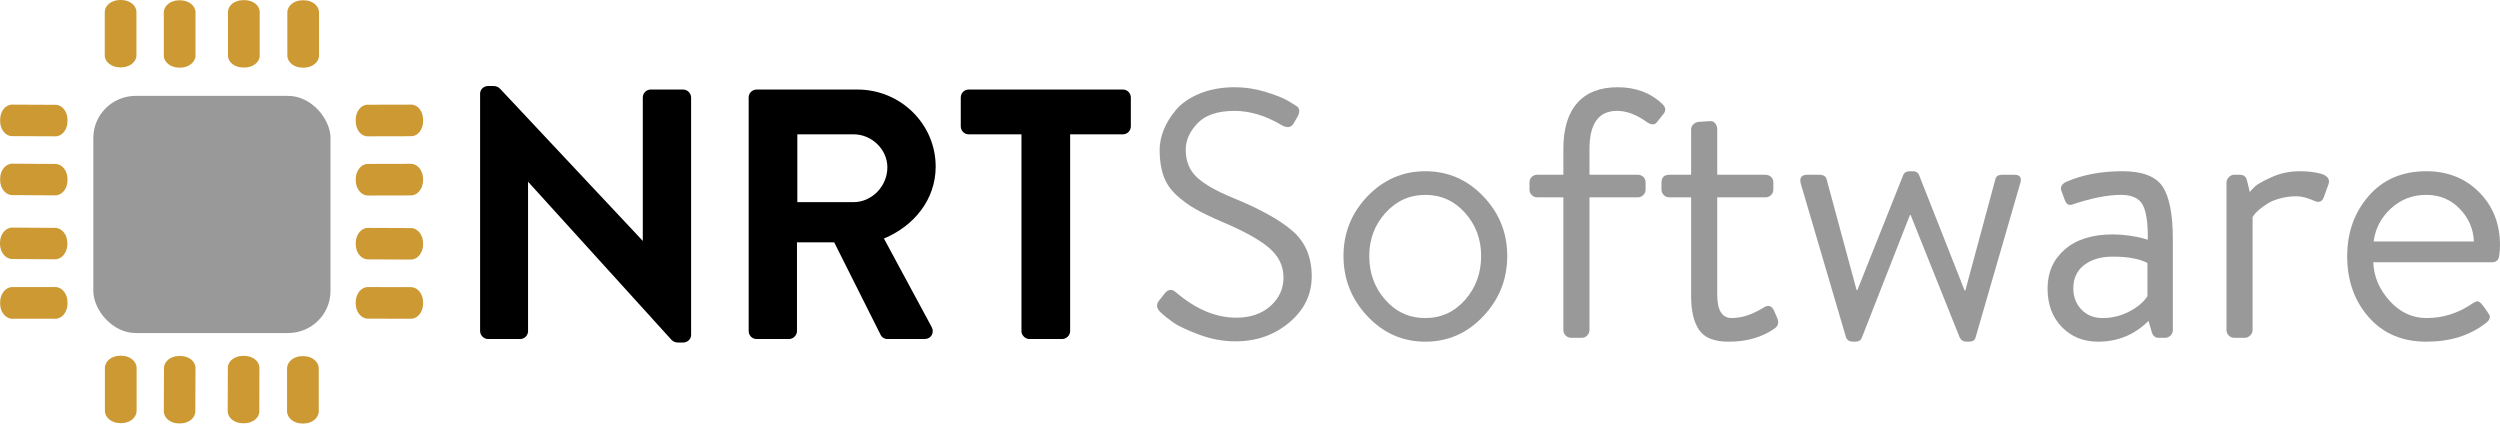 <?xml version="1.0" encoding="UTF-8"?>
<!DOCTYPE svg PUBLIC "-//W3C//DTD SVG 1.1//EN" "http://www.w3.org/Graphics/SVG/1.1/DTD/svg11.dtd">
<!-- Creator: CorelDRAW -->
<svg xmlns="http://www.w3.org/2000/svg" xml:space="preserve" width="78.356mm" height="13.274mm" version="1.1" style="shape-rendering:geometricPrecision; text-rendering:geometricPrecision; image-rendering:optimizeQuality; fill-rule:evenodd; clip-rule:evenodd"
viewBox="0 0 122212.78 20703.35"
 xmlns:xlink="http://www.w3.org/1999/xlink"
 xmlns:xodm="http://www.corel.com/coreldraw/odm/2003">
 <defs>
  <style type="text/css">
   <![CDATA[
    .str0 {stroke:black;stroke-width:118.85;stroke-miterlimit:22.926}
    .fil2 {fill:none;fill-rule:nonzero}
    .fil4 {fill:#999999}
    .fil0 {fill:black;fill-rule:nonzero}
    .fil1 {fill:#999999;fill-rule:nonzero}
    .fil3 {fill:#CC9933;fill-rule:nonzero}
   ]]>
  </style>
 </defs>
 <g id="Layer_x0020_1">
  <g id="Preenchido_x0020_Colorido">
   <path class="fil0" d="M23528.91 16185.67c0,172.5 155.35,327.85 327.85,327.85l1570.15 0c189.66,0 327.69,-155.35 327.69,-327.85l0 -7418.42 34.47 0 7073.57 7798.05c86.25,86.25 172.5,120.72 293.22,120.72l241.6 0c172.5,0 327.69,-138.03 327.69,-310.54l0 -11610.75c0,-172.66 -155.19,-327.85 -327.69,-327.85l-1587.31 0c-189.66,0 -327.69,155.19 -327.69,327.85l0 7125.19 -34.63 0 -7039.1 -7504.83c-86.25,-86.25 -172.5,-120.72 -293.22,-120.72l-258.75 0c-172.5,0 -327.85,138.03 -327.85,310.54l0 11610.75z"/>
   <path id="_1" class="fil0" d="M36658.03 16185.67c0,172.5 138.03,327.85 327.85,327.85l1587.15 0c172.5,0 327.85,-155.35 327.85,-327.85l0 -4399.3 1915 0 2294.48 4571.8c34.63,69.09 120.88,155.35 276.07,155.35l1811.6 0c293.22,0 413.95,-276.07 293.22,-500.35l-2363.58 -4381.99c1500.9,-603.92 2553.39,-1897.85 2553.39,-3485 0,-2053.04 -1690.72,-3709.29 -3761.07,-3709.29l-4934.12 0c-189.82,0 -327.85,155.19 -327.85,327.85l0 11420.93zm2260.01 -6245.37l0 -3433.22 2812.15 0c914.45,0 1708.03,759.11 1708.03,1673.56 0,966.08 -793.58,1759.66 -1708.03,1759.66l-2812.15 0z"/>
   <path id="_2" class="fil0" d="M49994.12 16185.67c0,172.5 155.35,327.85 327.85,327.85l1604.47 0c172.5,0 327.85,-155.35 327.85,-327.85l0 -9678.59 2639.49 0c189.82,0 327.85,-155.19 327.85,-327.69l0 -1414.65c0,-172.66 -138.03,-327.85 -327.85,-327.85l-7539.14 0c-189.82,0 -327.85,155.19 -327.85,327.85l0 1414.65c0,172.5 138.03,327.69 327.85,327.69l2639.49 0 0 9678.59z"/>
   <path id="_3" class="fil1" d="M56757.15 15288.53c-218.51,-195.43 -253.14,-391.02 -103.56,-586.45l258.91 -327.85c172.5,-230.06 356.55,-264.53 552.14,-103.56 977.62,839.59 1966.79,1259.46 2967.34,1259.46 690.17,0 1247.92,-189.82 1673.56,-569.29 425.49,-379.63 638.23,-845.36 638.23,-1397.49 0,-563.52 -235.67,-1046.56 -707.33,-1449.12 -471.5,-402.56 -1242.15,-828.2 -2311.79,-1276.77 -529.05,-230.06 -957.5,-437.03 -1285.35,-621.07 -327.69,-184.05 -638.23,-411.14 -931.61,-681.43 -293.22,-270.3 -503.16,-583.64 -629.81,-940.19 -126.49,-356.55 -189.82,-776.42 -189.82,-1259.46 0,-322.08 66.13,-649.93 198.39,-983.39 132.42,-333.62 333.78,-661.31 604.07,-983.39 270.3,-322.08 655.54,-586.6 1155.9,-793.58 500.35,-207.13 1072.45,-310.54 1716.61,-310.54 505.97,0 1003.51,74.71 1492.32,224.29 488.81,149.42 853.94,293.22 1095.54,431.26l362.32 224.29c229.9,114.95 264.53,310.54 103.41,586.6l-172.5 293.22c-126.49,218.51 -327.85,247.37 -603.76,86.25 -770.65,-459.96 -1535.53,-690.01 -2294.64,-690.01 -816.66,0 -1417.61,201.2 -1802.86,603.76 -385.25,402.56 -577.87,833.97 -577.87,1293.93 0,563.68 183.89,1015.06 551.98,1354.29 368.09,339.39 960.47,675.82 1776.97,1009.28 1322.78,540.59 2291.67,1081.19 2907.13,1621.78 615.3,540.59 922.88,1276.62 922.88,2208.23 0,885.6 -365.13,1636.13 -1095.54,2251.43 -730.25,615.46 -1607.27,923.03 -2630.91,923.03 -609.53,0 -1210.49,-112.14 -1802.86,-336.43 -592.38,-224.29 -1006.48,-419.72 -1242.15,-586.6 -235.83,-166.73 -434.22,-324.89 -595.34,-474.46z"/>
   <path id="_4" class="fil1" d="M65676.63 12511.01c0,-1127.2 391.17,-2099.05 1173.21,-2915.71 782.19,-816.5 1725.19,-1224.84 2829.46,-1224.84 1104.11,0 2047.27,408.33 2829.3,1224.84 782.19,816.66 1173.21,1788.51 1173.21,2915.71 0,1138.58 -391.02,2121.98 -1173.21,2950.18 -782.04,828.05 -1725.19,1242.15 -2829.3,1242.15 -1104.27,0 -2047.27,-414.1 -2829.46,-1242.15 -782.04,-828.2 -1173.21,-1811.6 -1173.21,-2950.18zm1259.46 0c0,839.59 261.72,1555.49 785,2147.87 523.28,592.38 1176.02,888.56 1958.21,888.56 770.49,0 1417.46,-296.19 1940.9,-888.56 523.28,-592.38 784.84,-1308.28 784.84,-2147.87 0,-816.66 -261.56,-1518.22 -784.84,-2104.82 -523.44,-586.6 -1170.4,-879.83 -1940.9,-879.83 -770.65,0 -1420.42,293.22 -1949.63,879.83 -529.05,586.6 -793.58,1288.16 -793.58,2104.82z"/>
   <path id="_5" class="fil1" d="M76425.02 16134.04l0 -6486.96 -1276.77 0c-103.41,0 -192.62,-37.43 -267.33,-112.14 -74.87,-74.71 -112.14,-163.92 -112.14,-267.33l0 -345.16c0,-114.95 37.28,-206.97 112.14,-276.07 74.71,-68.94 163.92,-103.41 267.33,-103.41l1276.77 0 0 -1259.46c0,-989.16 227.09,-1739.54 681.43,-2251.43 454.34,-511.74 1112.69,-767.69 1975.36,-767.69 885.6,0 1616.01,276.07 2191.07,828.05 149.42,149.58 172.5,299 68.94,448.57l-327.69 414.1c-115.11,160.96 -281.84,166.73 -500.35,17.16 -506.12,-367.93 -994.94,-551.98 -1466.43,-551.98 -897.14,0 -1345.71,621.07 -1345.71,1863.22l0 1259.46 2363.58 0c103.56,0 192.62,34.47 267.33,103.41 74.87,69.09 112.14,161.12 112.14,276.07l0 345.16c0,103.41 -37.28,192.62 -112.14,267.33 -74.71,74.71 -163.77,112.14 -267.33,112.14l-2363.58 0 0 6486.96c0,103.41 -37.43,192.62 -112.14,267.33 -74.71,74.71 -163.92,112.14 -267.49,112.14l-517.51 0c-103.56,0 -192.62,-37.43 -267.33,-112.14 -74.87,-74.71 -112.14,-163.92 -112.14,-267.33z"/>
   <path id="_6" class="fil1" d="M82670.23 9647.08l-1052.33 0c-115.11,0 -209.94,-37.43 -284.65,-112.14 -74.87,-74.71 -112.14,-163.92 -112.14,-267.33l0 -345.16c0,-252.98 132.26,-379.48 396.79,-379.48l1052.33 0 0 -2208.38c0,-103.41 37.43,-189.66 112.14,-258.75 74.87,-68.94 163.92,-109.18 267.49,-120.72l534.82 -34.47c103.41,-11.54 189.66,22.93 258.75,103.41 68.94,80.48 103.56,172.5 103.56,276.07l0 2242.85 2346.26 0c114.95,0 209.94,34.47 284.65,103.41 74.71,69.09 112.14,161.12 112.14,276.07l0 345.16c0,103.41 -37.43,192.62 -112.14,267.33 -74.71,74.71 -169.7,112.14 -284.65,112.14l-2346.26 0 0 4761.62c0,759.11 235.67,1138.74 707.33,1138.74 494.58,0 1017.86,-172.5 1569.84,-517.67 218.67,-138.03 385.4,-86.25 500.35,155.35l155.35 362.32c92.02,218.51 46.01,391.02 -138.03,517.51 -609.53,425.64 -1357.25,638.39 -2242.85,638.39 -701.55,0 -1181.79,-192.62 -1440.54,-578.03 -258.75,-385.25 -388.21,-928.65 -388.21,-1630.36l0 -4847.87z"/>
   <path id="_7" class="fil1" d="M93401.3 10509.75l-34.47 0 -2346.26 5986.46c-46.01,138.03 -155.35,207.13 -327.85,207.13l-103.56 0c-172.5,0 -287.45,-69.09 -345.01,-207.13l-2208.38 -7504.67c-80.64,-299.15 22.93,-448.57 310.54,-448.57l586.45 0c207.13,0 328.01,74.71 362.48,224.29l1466.43 5417.16 34.63 0 2242.7 -5624.29c46.01,-126.49 161.12,-189.66 345.16,-189.66l103.41 0c172.5,0 281.84,63.17 327.85,189.66l2225.54 5641.6 34.47 0 1466.43 -5434.48c34.63,-149.58 143.8,-224.29 327.85,-224.29l603.76 0c287.61,0 379.63,149.42 276.07,448.57l-2173.76 7504.67c-34.47,138.03 -143.8,207.13 -327.85,207.13l-103.41 0c-161.12,0 -276.07,-69.09 -345.16,-207.13l-2398.04 -5986.46z"/>
   <path id="_8" class="fil1" d="M100793.99 15987.28c-465.88,-477.27 -698.75,-1106.92 -698.75,-1889.11 0,-782.04 281.68,-1417.61 845.36,-1906.43 563.52,-488.81 1345.71,-733.22 2346.26,-733.22 252.98,0 520.47,20.12 802.31,60.52 281.68,40.24 503.16,83.29 664.12,129.3l241.6 69.09c11.54,-793.73 -69.09,-1357.25 -241.6,-1690.72 -172.5,-333.62 -529.05,-500.35 -1069.64,-500.35 -644,0 -1431.96,155.19 -2363.58,465.73 -172.5,69.09 -299,0 -379.48,-206.97l-172.5 -465.88c-57.55,-183.89 22.93,-327.69 241.44,-431.26 793.58,-345.01 1708.03,-517.51 2743.21,-517.51 977.62,0 1633.17,250.18 1966.79,750.37 333.46,500.35 500.2,1365.83 500.2,2596.59l0 4416.61c0,103.41 -37.28,192.62 -112.14,267.33 -74.71,74.71 -163.77,112.14 -267.33,112.14l-327.85 0c-160.96,0 -270.3,-97.79 -327.69,-293.22l-155.35 -534.82c-678.63,678.47 -1500.9,1017.86 -2467.14,1017.86 -713.1,0 -1302.51,-238.63 -1768.24,-716.06zm560.56 -1889.11c0,414.1 132.42,759.11 396.94,1035.18 264.53,276.07 609.53,414.1 1035.02,414.1 460.11,0 894.33,-106.37 1302.66,-319.27 408.17,-212.74 704.36,-462.92 888.41,-750.37l0 -1621.78c-391.02,-206.97 -954.54,-310.54 -1690.72,-310.54 -575.06,0 -1040.95,135.07 -1397.49,405.37 -356.55,270.3 -534.82,652.74 -534.82,1147.32z"/>
   <path id="_9" class="fil1" d="M108842.21 16134.04l0 -7211.6c0,-92.02 37.28,-178.27 112.14,-258.75 74.71,-80.48 163.92,-120.72 267.33,-120.72l276.07 0c184.05,0 299,92.02 345.01,276.07l138.03 569.29c57.55,-80.48 146.61,-175.47 267.49,-284.65 120.72,-109.34 391.02,-258.75 810.89,-448.57 419.72,-189.82 876.87,-284.65 1371.45,-284.65 184.05,0 353.74,8.58 508.93,25.89 155.35,17.16 316.31,46.01 483.2,86.25 166.73,40.24 287.45,106.37 362.16,198.39 74.87,92.02 89.22,201.2 43.2,327.69l-224.29 621.07c-80.48,230.06 -235.83,293.38 -465.88,189.82 -333.46,-149.42 -621.07,-224.29 -862.52,-224.29 -287.61,0 -557.91,34.47 -810.89,103.56 -252.98,68.94 -457.15,152.38 -612.5,250.18 -155.19,97.79 -293.22,198.39 -413.95,301.8 -120.88,103.56 -204.17,189.82 -250.18,258.91l-69.09 103.41 0 5520.88c0,103.41 -40.24,192.62 -120.72,267.33 -80.48,74.71 -166.73,112.14 -258.75,112.14l-517.67 0c-103.41,0 -192.62,-37.43 -267.33,-112.14 -74.87,-74.71 -112.14,-163.92 -112.14,-267.33z"/>
   <path id="_10" class="fil1" d="M114742.42 12528.16c0,-1161.67 350.78,-2144.9 1052.33,-2950.02 701.71,-805.12 1639.09,-1207.68 2812.15,-1207.68 1046.72,0 1909.39,342.04 2587.86,1026.44 678.78,684.4 1018.02,1549.88 1018.02,2596.44 0,138.03 -11.39,299.15 -34.47,483.2 -22.93,229.9 -143.8,345.01 -362.32,345.01l-5796.95 0c23.08,690.01 287.61,1316.86 793.73,1880.53 505.97,563.52 1109.89,845.36 1811.44,845.36 770.65,0 1489.52,-218.51 2156.6,-655.7 149.42,-103.41 258.75,-158.15 327.69,-163.77 69.09,-5.77 161.12,66.13 276.07,215.55l207.13 293.38c69.09,103.41 109.34,172.5 120.88,206.97 11.39,34.47 5.77,83.44 -17.31,146.61 -22.93,63.32 -80.48,129.46 -172.5,198.39 -770.81,609.69 -1742.66,914.45 -2915.87,914.45 -1173.05,0 -2110.44,-399.75 -2812.15,-1199.1 -701.55,-799.35 -1052.33,-1791.32 -1052.33,-2976.07zm1293.93 -724.48l4899.65 0c-22.93,-609.69 -252.98,-1141.55 -690.01,-1595.89 -437.18,-454.34 -983.39,-681.43 -1639.09,-681.43 -667.09,0 -1242.15,221.32 -1725.19,664.12 -483.04,442.8 -764.88,980.59 -845.36,1613.2z"/>
   <path id="_11" class="fil2 str0" d="M23528.91 16185.67c0,172.5 155.35,327.85 327.85,327.85l1570.15 0c189.66,0 327.69,-155.35 327.69,-327.85l0 -7418.42 34.47 0 7073.57 7798.05c86.25,86.25 172.5,120.72 293.22,120.72l241.6 0c172.5,0 327.69,-138.03 327.69,-310.54l0 -11610.75c0,-172.66 -155.19,-327.85 -327.69,-327.85l-1587.31 0c-189.66,0 -327.69,155.19 -327.69,327.85l0 7125.19 -34.63 0 -7039.1 -7504.83c-86.25,-86.25 -172.5,-120.72 -293.22,-120.72l-258.75 0c-172.5,0 -327.85,138.03 -327.85,310.54l0 11610.75z"/>
   <path id="_12" class="fil2 str0" d="M36658.03 16185.67c0,172.5 138.03,327.85 327.85,327.85l1587.15 0c172.5,0 327.85,-155.35 327.85,-327.85l0 -4399.3 1915 0 2294.48 4571.8c34.63,69.09 120.88,155.35 276.07,155.35l1811.6 0c293.22,0 413.95,-276.07 293.22,-500.35l-2363.58 -4381.99c1500.9,-603.92 2553.39,-1897.85 2553.39,-3485 0,-2053.04 -1690.72,-3709.29 -3761.07,-3709.29l-4934.12 0c-189.82,0 -327.85,155.19 -327.85,327.85l0 11420.93zm2260.01 -6245.37l0 -3433.22 2812.15 0c914.45,0 1708.03,759.11 1708.03,1673.56 0,966.08 -793.58,1759.66 -1708.03,1759.66l-2812.15 0z"/>
   <path id="_13" class="fil2 str0" d="M49994.12 16185.67c0,172.5 155.35,327.85 327.85,327.85l1604.47 0c172.5,0 327.85,-155.35 327.85,-327.85l0 -9678.59 2639.49 0c189.82,0 327.85,-155.19 327.85,-327.69l0 -1414.65c0,-172.66 -138.03,-327.85 -327.85,-327.85l-7539.14 0c-189.82,0 -327.85,155.19 -327.85,327.85l0 1414.65c0,172.5 138.03,327.69 327.85,327.69l2639.49 0 0 9678.59z"/>
   <path id="_14" class="fil2" d="M56757.15 15288.53c-218.51,-195.43 -253.14,-391.02 -103.56,-586.45l258.91 -327.85c172.5,-230.06 356.55,-264.53 552.14,-103.56 977.62,839.59 1966.79,1259.46 2967.34,1259.46 690.17,0 1247.92,-189.82 1673.56,-569.29 425.49,-379.63 638.23,-845.36 638.23,-1397.49 0,-563.52 -235.67,-1046.56 -707.33,-1449.12 -471.5,-402.56 -1242.15,-828.2 -2311.79,-1276.77 -529.05,-230.06 -957.5,-437.03 -1285.35,-621.07 -327.69,-184.05 -638.23,-411.14 -931.61,-681.43 -293.22,-270.3 -503.16,-583.64 -629.81,-940.19 -126.49,-356.55 -189.82,-776.42 -189.82,-1259.46 0,-322.08 66.13,-649.93 198.39,-983.39 132.42,-333.62 333.78,-661.31 604.07,-983.39 270.3,-322.08 655.54,-586.6 1155.9,-793.58 500.35,-207.13 1072.45,-310.54 1716.61,-310.54 505.97,0 1003.51,74.71 1492.32,224.29 488.81,149.42 853.94,293.22 1095.54,431.26l362.32 224.29c229.9,114.95 264.53,310.54 103.41,586.6l-172.5 293.22c-126.49,218.51 -327.85,247.37 -603.76,86.25 -770.65,-459.96 -1535.53,-690.01 -2294.64,-690.01 -816.66,0 -1417.61,201.2 -1802.86,603.76 -385.25,402.56 -577.87,833.97 -577.87,1293.93 0,563.68 183.89,1015.06 551.98,1354.29 368.09,339.39 960.47,675.82 1776.97,1009.28 1322.78,540.59 2291.67,1081.19 2907.13,1621.78 615.3,540.59 922.88,1276.62 922.88,2208.23 0,885.6 -365.13,1636.13 -1095.54,2251.43 -730.25,615.46 -1607.27,923.03 -2630.91,923.03 -609.53,0 -1210.49,-112.14 -1802.86,-336.43 -592.38,-224.29 -1006.48,-419.72 -1242.15,-586.6 -235.83,-166.73 -434.22,-324.89 -595.34,-474.46z"/>
   <path id="_15" class="fil2" d="M65676.63 12511.01c0,-1127.2 391.17,-2099.05 1173.21,-2915.71 782.19,-816.5 1725.19,-1224.84 2829.46,-1224.84 1104.11,0 2047.27,408.33 2829.3,1224.84 782.19,816.66 1173.21,1788.51 1173.21,2915.71 0,1138.58 -391.02,2121.98 -1173.21,2950.18 -782.04,828.05 -1725.19,1242.15 -2829.3,1242.15 -1104.27,0 -2047.27,-414.1 -2829.46,-1242.15 -782.04,-828.2 -1173.21,-1811.6 -1173.21,-2950.18zm1259.46 0c0,839.59 261.72,1555.49 785,2147.87 523.28,592.38 1176.02,888.56 1958.21,888.56 770.49,0 1417.46,-296.19 1940.9,-888.56 523.28,-592.38 784.84,-1308.28 784.84,-2147.87 0,-816.66 -261.56,-1518.22 -784.84,-2104.82 -523.44,-586.6 -1170.4,-879.83 -1940.9,-879.83 -770.65,0 -1420.42,293.22 -1949.63,879.83 -529.05,586.6 -793.58,1288.16 -793.58,2104.82z"/>
   <path id="_16" class="fil2" d="M76425.02 16134.04l0 -6486.96 -1276.77 0c-103.41,0 -192.62,-37.43 -267.33,-112.14 -74.87,-74.71 -112.14,-163.92 -112.14,-267.33l0 -345.16c0,-114.95 37.28,-206.97 112.14,-276.07 74.71,-68.94 163.92,-103.41 267.33,-103.41l1276.77 0 0 -1259.46c0,-989.16 227.09,-1739.54 681.43,-2251.43 454.34,-511.74 1112.69,-767.69 1975.36,-767.69 885.6,0 1616.01,276.07 2191.07,828.05 149.42,149.58 172.5,299 68.94,448.57l-327.69 414.1c-115.11,160.96 -281.84,166.73 -500.35,17.16 -506.12,-367.93 -994.94,-551.98 -1466.43,-551.98 -897.14,0 -1345.71,621.07 -1345.71,1863.22l0 1259.46 2363.58 0c103.56,0 192.62,34.47 267.33,103.41 74.87,69.09 112.14,161.12 112.14,276.07l0 345.16c0,103.41 -37.28,192.62 -112.14,267.33 -74.71,74.71 -163.77,112.14 -267.33,112.14l-2363.58 0 0 6486.96c0,103.41 -37.43,192.62 -112.14,267.33 -74.71,74.71 -163.92,112.14 -267.49,112.14l-517.51 0c-103.56,0 -192.62,-37.43 -267.33,-112.14 -74.87,-74.71 -112.14,-163.92 -112.14,-267.33z"/>
   <path id="_17" class="fil2" d="M82670.23 9647.08l-1052.33 0c-115.11,0 -209.94,-37.43 -284.65,-112.14 -74.87,-74.71 -112.14,-163.92 -112.14,-267.33l0 -345.16c0,-252.98 132.26,-379.48 396.79,-379.48l1052.33 0 0 -2208.38c0,-103.41 37.43,-189.66 112.14,-258.75 74.87,-68.94 163.92,-109.18 267.49,-120.72l534.82 -34.47c103.41,-11.54 189.66,22.93 258.75,103.41 68.94,80.48 103.56,172.5 103.56,276.07l0 2242.85 2346.26 0c114.95,0 209.94,34.47 284.65,103.41 74.71,69.09 112.14,161.12 112.14,276.07l0 345.16c0,103.41 -37.43,192.62 -112.14,267.33 -74.71,74.71 -169.7,112.14 -284.65,112.14l-2346.26 0 0 4761.62c0,759.11 235.67,1138.74 707.33,1138.74 494.58,0 1017.86,-172.5 1569.84,-517.67 218.67,-138.03 385.4,-86.25 500.35,155.35l155.35 362.32c92.02,218.51 46.01,391.02 -138.03,517.51 -609.53,425.64 -1357.25,638.39 -2242.85,638.39 -701.55,0 -1181.79,-192.62 -1440.54,-578.03 -258.75,-385.25 -388.21,-928.65 -388.21,-1630.36l0 -4847.87z"/>
   <path id="_18" class="fil2" d="M93401.3 10509.75l-34.47 0 -2346.26 5986.46c-46.01,138.03 -155.35,207.13 -327.85,207.13l-103.56 0c-172.5,0 -287.45,-69.09 -345.01,-207.13l-2208.38 -7504.67c-80.64,-299.15 22.93,-448.57 310.54,-448.57l586.45 0c207.13,0 328.01,74.71 362.48,224.29l1466.43 5417.16 34.63 0 2242.7 -5624.29c46.01,-126.49 161.12,-189.66 345.16,-189.66l103.41 0c172.5,0 281.84,63.17 327.85,189.66l2225.54 5641.6 34.47 0 1466.43 -5434.48c34.63,-149.58 143.8,-224.29 327.85,-224.29l603.76 0c287.61,0 379.63,149.42 276.07,448.57l-2173.76 7504.67c-34.47,138.03 -143.8,207.13 -327.85,207.13l-103.41 0c-161.12,0 -276.07,-69.09 -345.16,-207.13l-2398.04 -5986.46z"/>
   <path id="_19" class="fil2" d="M100793.99 15987.28c-465.88,-477.27 -698.75,-1106.92 -698.75,-1889.11 0,-782.04 281.68,-1417.61 845.36,-1906.43 563.52,-488.81 1345.71,-733.22 2346.26,-733.22 252.98,0 520.47,20.12 802.31,60.52 281.68,40.24 503.16,83.29 664.12,129.3l241.6 69.09c11.54,-793.73 -69.09,-1357.25 -241.6,-1690.72 -172.5,-333.62 -529.05,-500.35 -1069.64,-500.35 -644,0 -1431.96,155.19 -2363.58,465.73 -172.5,69.09 -299,0 -379.48,-206.97l-172.5 -465.88c-57.55,-183.89 22.93,-327.69 241.44,-431.26 793.58,-345.01 1708.03,-517.51 2743.21,-517.51 977.62,0 1633.17,250.18 1966.79,750.37 333.46,500.35 500.2,1365.83 500.2,2596.59l0 4416.61c0,103.41 -37.28,192.62 -112.14,267.33 -74.71,74.71 -163.77,112.14 -267.33,112.14l-327.85 0c-160.96,0 -270.3,-97.79 -327.69,-293.22l-155.35 -534.82c-678.63,678.47 -1500.9,1017.86 -2467.14,1017.86 -713.1,0 -1302.51,-238.63 -1768.24,-716.06zm560.56 -1889.11c0,414.1 132.42,759.11 396.94,1035.18 264.53,276.07 609.53,414.1 1035.02,414.1 460.11,0 894.33,-106.37 1302.66,-319.27 408.17,-212.74 704.36,-462.92 888.41,-750.37l0 -1621.78c-391.02,-206.97 -954.54,-310.54 -1690.72,-310.54 -575.06,0 -1040.95,135.07 -1397.49,405.37 -356.55,270.3 -534.82,652.74 -534.82,1147.32z"/>
   <path id="_20" class="fil2" d="M108842.21 16134.04l0 -7211.6c0,-92.02 37.28,-178.27 112.14,-258.75 74.71,-80.48 163.92,-120.72 267.33,-120.72l276.07 0c184.05,0 299,92.02 345.01,276.07l138.03 569.29c57.55,-80.48 146.61,-175.47 267.49,-284.65 120.72,-109.34 391.02,-258.75 810.89,-448.57 419.72,-189.82 876.87,-284.65 1371.45,-284.65 184.05,0 353.74,8.58 508.93,25.89 155.35,17.16 316.31,46.01 483.2,86.25 166.73,40.24 287.45,106.37 362.16,198.39 74.87,92.02 89.22,201.2 43.2,327.69l-224.29 621.07c-80.48,230.06 -235.83,293.38 -465.88,189.82 -333.46,-149.42 -621.07,-224.29 -862.52,-224.29 -287.61,0 -557.91,34.47 -810.89,103.56 -252.98,68.94 -457.15,152.38 -612.5,250.18 -155.19,97.79 -293.22,198.39 -413.95,301.8 -120.88,103.56 -204.17,189.82 -250.18,258.91l-69.09 103.41 0 5520.88c0,103.41 -40.24,192.62 -120.72,267.33 -80.48,74.71 -166.73,112.14 -258.75,112.14l-517.67 0c-103.41,0 -192.62,-37.43 -267.33,-112.14 -74.87,-74.71 -112.14,-163.92 -112.14,-267.33z"/>
   <path id="_21" class="fil2" d="M114742.42 12528.16c0,-1161.67 350.78,-2144.9 1052.33,-2950.02 701.71,-805.12 1639.09,-1207.68 2812.15,-1207.68 1046.72,0 1909.39,342.04 2587.86,1026.44 678.78,684.4 1018.02,1549.88 1018.02,2596.44 0,138.03 -11.39,299.15 -34.47,483.2 -22.93,229.9 -143.8,345.01 -362.32,345.01l-5796.95 0c23.08,690.01 287.61,1316.86 793.73,1880.53 505.97,563.52 1109.89,845.36 1811.44,845.36 770.65,0 1489.52,-218.51 2156.6,-655.7 149.42,-103.41 258.75,-158.15 327.69,-163.77 69.09,-5.77 161.12,66.13 276.07,215.55l207.13 293.38c69.09,103.41 109.34,172.5 120.88,206.97 11.39,34.47 5.77,83.44 -17.31,146.61 -22.93,63.32 -80.48,129.46 -172.5,198.39 -770.81,609.69 -1742.66,914.45 -2915.87,914.45 -1173.05,0 -2110.44,-399.75 -2812.15,-1199.1 -701.55,-799.35 -1052.33,-1791.32 -1052.33,-2976.07zm1293.93 -724.48l4899.65 0c-22.93,-609.69 -252.98,-1141.55 -690.01,-1595.89 -437.18,-454.34 -983.39,-681.43 -1639.09,-681.43 -667.09,0 -1242.15,221.32 -1725.19,664.12 -483.04,442.8 -764.88,980.59 -845.36,1613.2z"/>
   <g id="Chipset">
    <g>
     <path class="fil3" d="M20102.4 5114.42l-2133.99 4.68c-320.05,0.62 -578.81,329.72 -578.18,734.93l0 77.21c0.62,405.21 260.31,733.06 580.21,732.28l2134.14 -4.68c319.9,-0.62 578.81,-329.72 578.18,-734.93l0 -77.21c-0.62,-405.21 -260.31,-733.06 -580.37,-732.28z"/>
     <path class="fil3" d="M20087.27 8008.3l-2103.73 4.52c-328.32,0.78 -593.94,334.4 -593.31,745.23l0 57.09c0.62,410.83 267.18,743.2 595.49,742.42l2103.57 -4.52c328.32,-0.78 594.09,-334.4 593.47,-745.07l0 -57.24c-0.62,-410.83 -267.18,-743.2 -595.49,-742.42z"/>
     <path class="fil3" d="M20090.39 11148.76l-2103.57 -9.2c-328.32,-1.4 -595.34,329.25 -596.59,738.68l0 56.93c-1.09,409.42 264.06,742.42 592.38,743.98l2103.42 9.2c328.32,1.4 595.34,-329.25 596.43,-738.68l0.16 -56.93c1.25,-409.58 -263.9,-742.42 -592.22,-743.98z"/>
     <path class="fil3" d="M20089.3 14037.96l-2103.57 -4.52c-328.32,-0.78 -594.87,327.54 -595.49,733.06l0 75.33c-0.62,405.68 264.99,735.09 593.31,735.87l2103.73 4.37c328.32,0.94 594.87,-327.38 595.49,-733.06l0 -75.18c0.62,-405.83 -265.15,-735.09 -593.47,-735.87z"/>
    </g>
    <g>
     <path class="fil3" d="M2719.5 5123.78l-2128.37 -9.36c-321.45,-1.4 -582.86,325.04 -583.95,728.85l-0.16 77.05c-1.25,403.96 258.44,732.44 579.74,733.84l2128.53 9.36c321.3,1.4 582.71,-324.89 583.95,-728.85l0.16 -76.89c1.09,-403.96 -258.44,-732.59 -579.9,-734z"/>
     <path class="fil3" d="M2705.46 8015.01l-2097.96 -13.41c-329.72,-2.03 -598.61,323.17 -600.17,726.51l-0.47 75.02c-1.72,403.34 264.37,731.97 594.09,734l2097.8 13.57c329.88,2.03 598.61,-323.33 600.33,-726.51l0.31 -74.87c1.72,-403.5 -264.21,-732.28 -593.94,-734.31z"/>
     <path class="fil3" d="M2695.79 11139.56l-2092.19 -13.73c-331.44,-2.03 -601.42,327.23 -603.14,735.56l-0.31 56.93c-1.56,408.33 265.46,741.02 596.9,743.04l2092.19 13.57c331.44,2.18 601.42,-327.07 603.14,-735.4l0.31 -56.93c1.72,-408.33 -265.46,-741.02 -596.9,-743.04z"/>
     <path class="fil3" d="M2702.34 14032.81l-2098.27 0c-329.88,0 -597.37,330.03 -597.37,737.12l0 75.65c0,407.24 267.49,737.12 597.37,737.12l2098.27 0c329.88,0 597.21,-329.88 597.21,-737.12l0 -75.65c0,-407.08 -267.33,-737.12 -597.21,-737.12z"/>
    </g>
    <g>
     <path class="fil3" d="M5940.29 17390.23l-75.65 0c-407.08,0 -736.96,268.74 -736.96,600.17l0 2092.65c0,331.44 329.88,600.17 736.96,600.17l75.65 0c406.93,0 736.96,-268.74 736.96,-600.17l0 -2092.65c0,-331.44 -330.03,-600.17 -736.96,-600.17z"/>
     <path class="fil3" d="M11949.2 17397.4l-77.21 0c-405.06,-0.78 -734.15,259.38 -734.78,580.83l-4.68 2128.37c-0.78,321.45 326.91,582.39 732.12,583.02l77.21 0c405.21,0.62 734,-259.38 734.93,-580.83l4.52 -2128.53c0.78,-321.45 -327.07,-582.24 -732.12,-582.86z"/>
     <path class="fil3" d="M8837.28 17404.27l-95.14 -0.31c-398.97,-1.09 -723.55,262.19 -724.79,588.01l-9.2 2112.15c-1.25,325.82 320.99,591.13 719.96,592.22l95.14 0.16c398.97,1.25 723.55,-262.03 724.79,-588.01l9.2 -2112.15c1.25,-325.82 -320.99,-590.97 -719.96,-592.06z"/>
     <path class="fil3" d="M14845.26 17410.66l-75.49 0c-407.24,0 -737.27,269.98 -737.27,602.98l0 2086.88c0,333 330.03,602.83 737.27,602.83l75.49 0c407.24,0 737.27,-269.83 737.27,-602.83l0 -2086.88c0,-333 -330.03,-602.98 -737.27,-602.98z"/>
    </g>
    <g>
     <path class="fil3" d="M5924.38 0l-57.4 0c-412.07,0 -746.16,263.75 -746.16,589.1l0 2114.8c0,325.35 334.09,589.1 746.16,589.1l57.4 0c411.92,0 746.01,-263.75 746.01,-589.1l0 -2114.8c0,-325.35 -334.09,-589.1 -746.01,-589.1z"/>
     <path class="fil3" d="M8811.39 13.73l-57.4 0c-412.07,0 -746.16,266.09 -746.16,594.56l0 2103.73c0,328.32 334.09,594.56 746.16,594.56l57.4 0c412.07,0 746.32,-266.24 746.32,-594.56l0 -2103.73c0,-328.47 -334.24,-594.56 -746.32,-594.56z"/>
     <path class="fil3" d="M11959.18 6.86l-77.52 0c-406.61,0 -736.02,258.13 -736.02,576.62l0 2139.6c0,318.49 329.41,576.78 736.02,576.78l77.52 0c406.61,0 736.02,-258.29 736.02,-576.78l0 -2139.6c0,-318.49 -329.41,-576.62 -736.02,-576.62z"/>
     <path class="fil3" d="M14858.83 13.57l-75.49 0c-407.08,0 -736.96,266.24 -736.96,594.56l0 2104.04c0,328.32 329.88,594.56 736.96,594.56l75.49 0c407.08,0 737.12,-266.24 737.12,-594.56l0 -2104.04c0,-328.32 -330.03,-594.56 -737.12,-594.56z"/>
    </g>
    <rect class="fil4" x="4562.7" y="4686.8" width="11593.82" height="11593.84" rx="2070.48" ry="2056.99"/>
   </g>
  </g>
 </g>
</svg>
